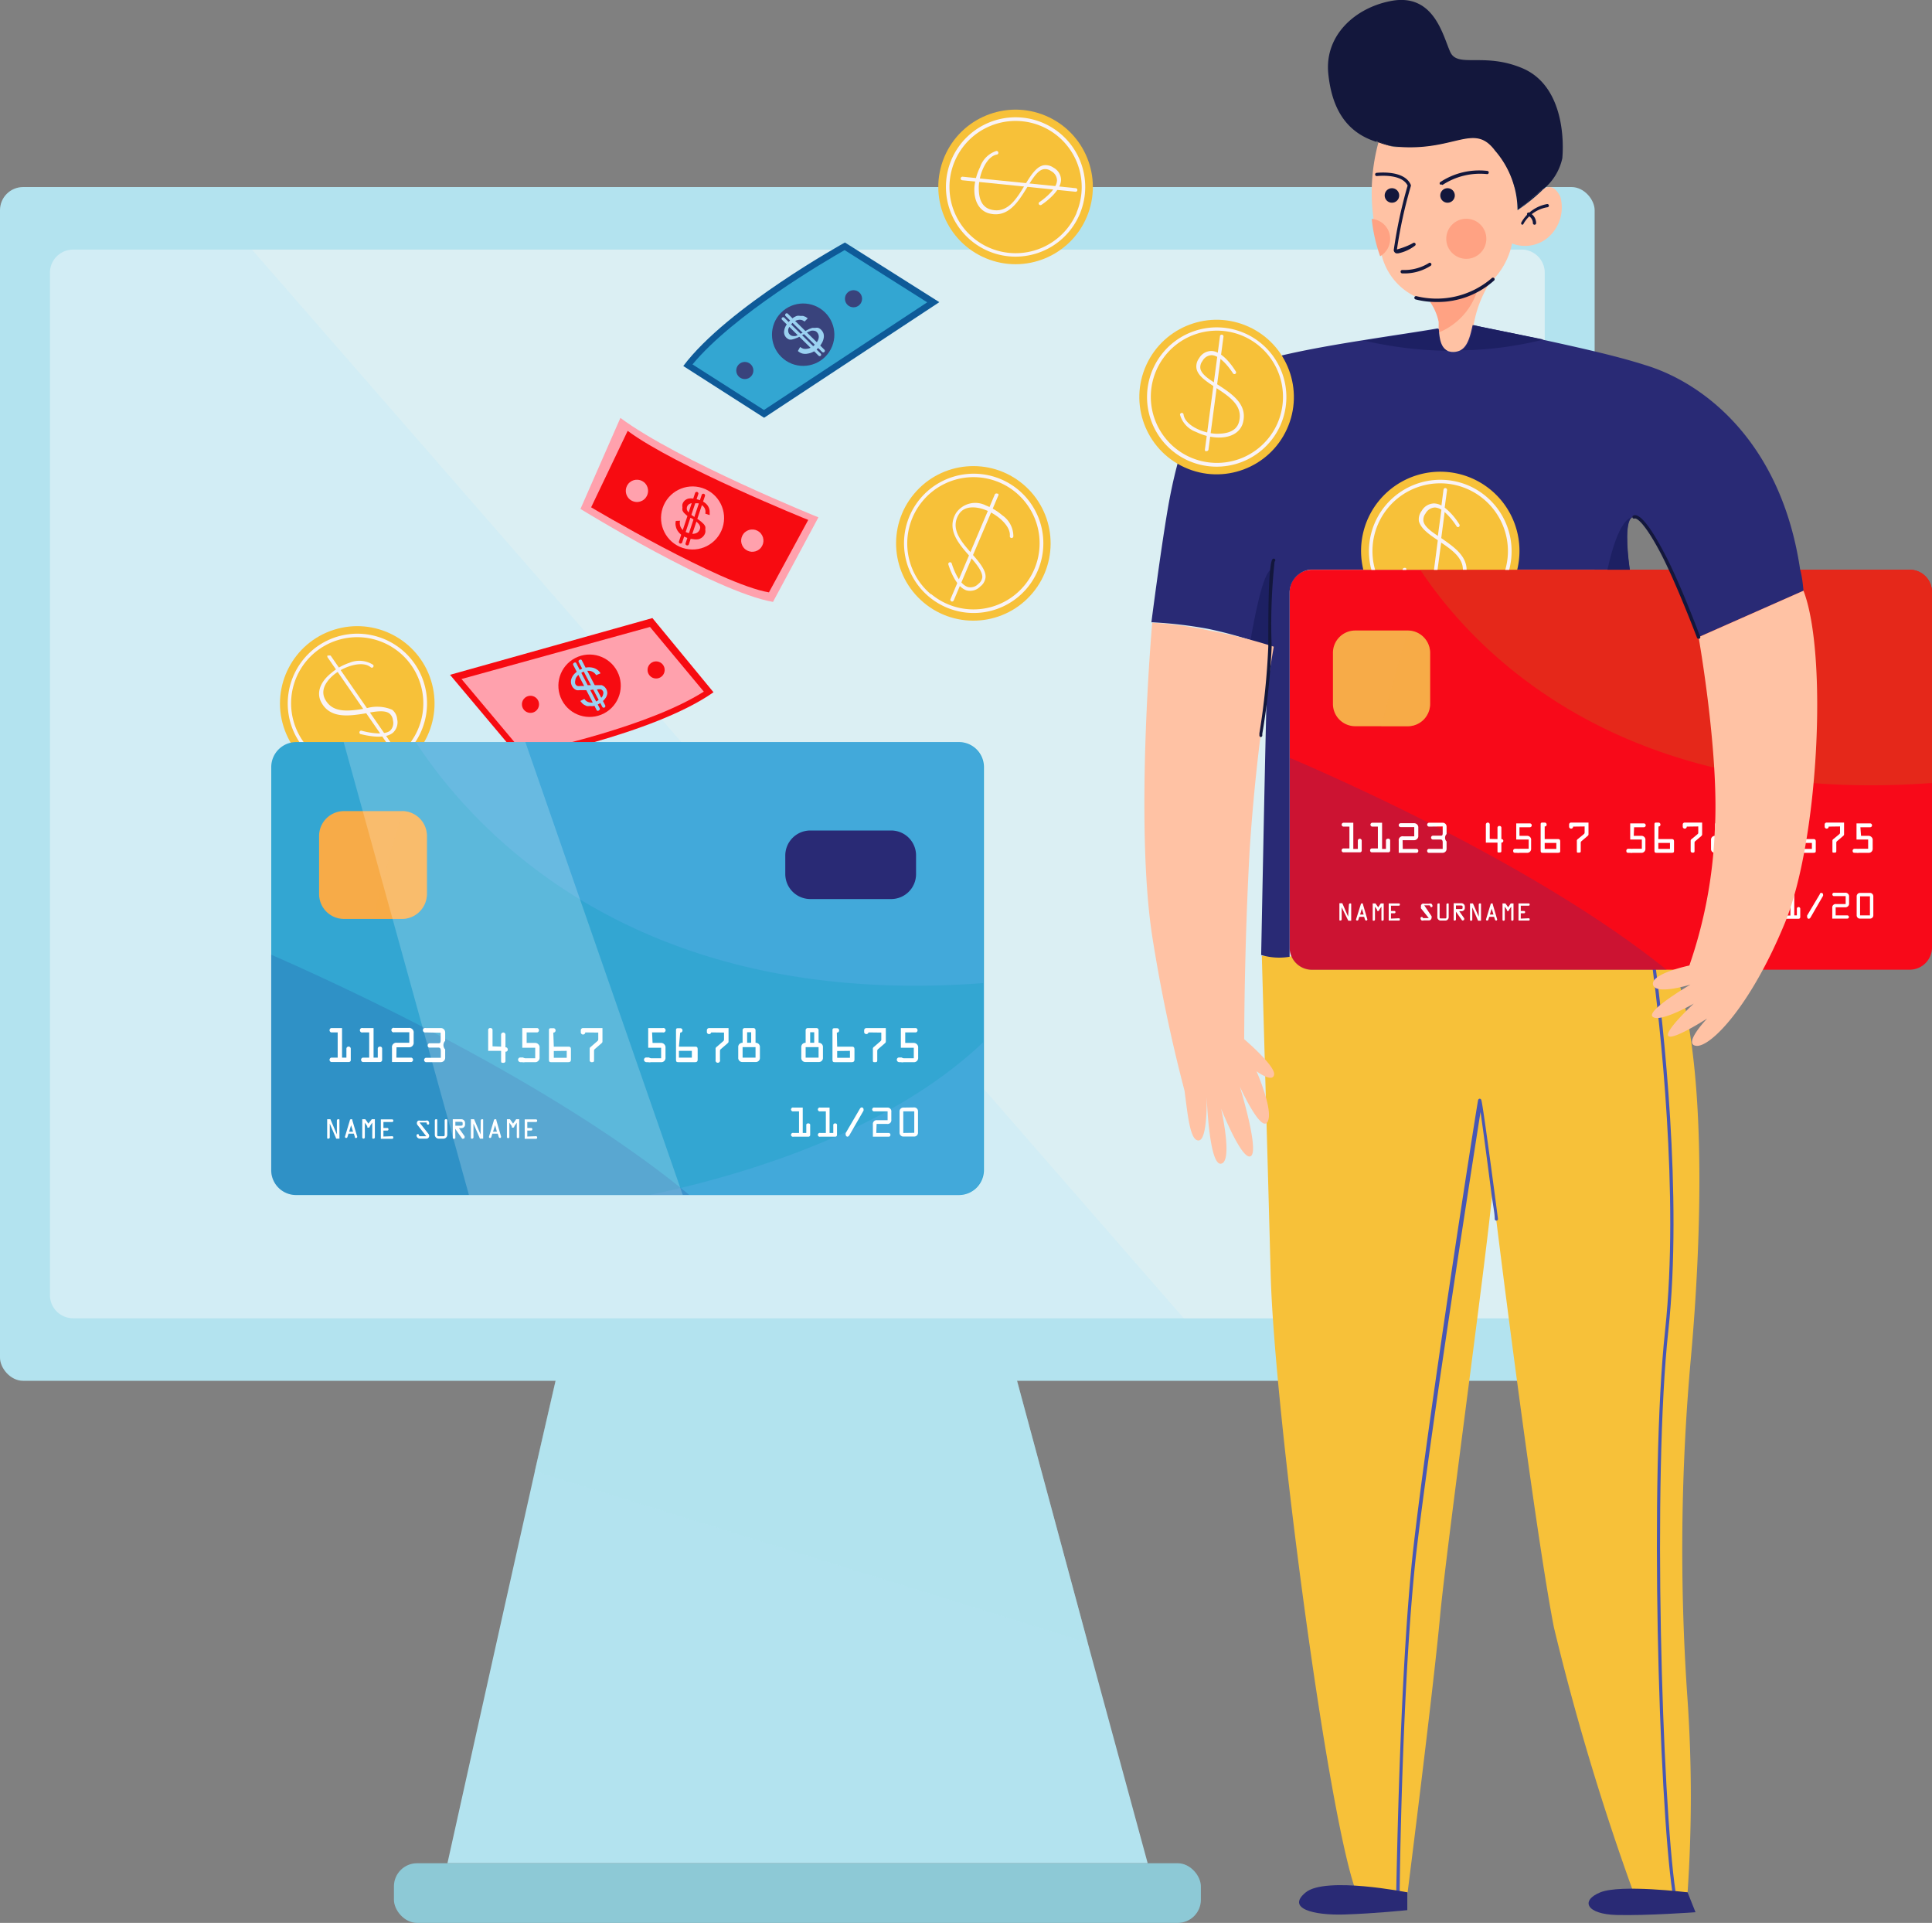 <svg xmlns="http://www.w3.org/2000/svg" viewBox="0 0 119.52 118.94">
  <rect x="0" y="0" width="119.52" height="118.94" fill="#808080" stroke="none"/>
  <defs>
    <style>
      .cls-1 {
        isolation: isolate;
      }

      .cls-2, .cls-4 {
        fill: #b3e3ef;
      }

      .cls-3 {
        fill: #8dc9d6;
      }

      .cls-15, .cls-4, .cls-6 {
        opacity: 0.4;
      }

      .cls-13, .cls-4 {
        mix-blend-mode: multiply;
      }

      .cls-5 {
        fill: #d2edf5;
      }

      .cls-6 {
        fill: #e9f4f0;
      }

      .cls-7 {
        fill: #f7c139;
      }

      .cls-8 {
        fill: #4757b5;
      }

      .cls-9 {
        fill: #ffc2a4;
      }

      .cls-10 {
        fill: #ffa283;
      }

      .cls-11 {
        fill: #f80919;
      }

      .cls-12 {
        fill: #e5281a;
      }

      .cls-13 {
        fill: #224099;
      }

      .cls-13, .cls-27, .cls-28 {
        opacity: 0.2;
      }

      .cls-14, .cls-15 {
        fill: #f7ab48;
      }

      .cls-15, .cls-28 {
        mix-blend-mode: screen;
      }

      .cls-16, .cls-28 {
        fill: #fff;
      }

      .cls-17 {
        fill: #292a75;
      }

      .cls-18 {
        fill: #1d2063;
      }

      .cls-19 {
        fill: #f9f3f6;
      }

      .cls-20 {
        fill: #13173c;
      }

      .cls-21 {
        fill: #f70b11;
      }

      .cls-22 {
        fill: #ffa1ad;
      }

      .cls-23 {
        fill: #9bd2f1;
      }

      .cls-24 {
        fill: #0e5a98;
      }

      .cls-25 {
        fill: #33a6d2;
      }

      .cls-26 {
        fill: #39437c;
      }

      .cls-27 {
        fill: #80b8fa;
      }
    </style>
  </defs>
  <title>recipient-stat_2</title>
  <g class="cls-1">
    <g id="Layer_2" data-name="Layer 2">
      <g id="_ëîé_2" data-name="‘ëîé_2">
        <g>
          <g>
            <g>
              <path class="cls-2" d="M71,115.25H27.68s2.86-12.91,5.4-24.21c2-8.66,3.72-16.38,3.87-16.62h23l7.34,27.19Z"/>
              <rect class="cls-3" x="24.37" y="115.25" width="49.92" height="3.69" rx="1.43" ry="1.43"/>
              <path class="cls-4" d="M67.29,101.61,33.08,91c2-8.66,3.72-16.38,3.87-16.62h23Z"/>
            </g>
            <rect class="cls-2" y="11.57" width="98.65" height="73.84" rx="1.43" ry="1.43"/>
            <path class="cls-5" d="M95.56,16.87V80.11a1.43,1.43,0,0,1-1.42,1.43H4.52a1.43,1.43,0,0,1-1.43-1.43V16.87a1.43,1.43,0,0,1,1.43-1.43H94.14A1.43,1.43,0,0,1,95.56,16.87Z"/>
            <path class="cls-6" d="M95.56,16.87V80.11a1.43,1.43,0,0,1-1.42,1.43H73.23L15.59,15.44H94.14A1.43,1.43,0,0,1,95.56,16.87Z"/>
          </g>
          <g>
            <g>
              <path class="cls-7" d="M104.61,83.93a132.14,132.14,0,0,0-.21,21.24,88.06,88.06,0,0,1,0,11.88h-3.35a154.16,154.16,0,0,1-4.92-16.39c-1-5.1-2.88-19.64-3.56-25.15l-.26-2.16c0,.15,0,.33,0,.54-.44,4.55-2.84,21.92-3.23,26.16-.41,4.44-2,17-2,17H83.91c-1.78-4.71-5.08-29.89-5.3-38.17s-.55-19.76-.55-19.76l24.14.58h.2l1.11,0C105.63,65.31,105.29,76.35,104.61,83.93Z"/>
              <path class="cls-8" d="M92.67,75.4a.1.1,0,1,1-.2,0c0-.33-.11-.88-.2-1.53-.21-1.65-.52-4-.68-5.09-.57,3.6-3.17,20.27-4,27.5-.73,6.71-.95,16.73-1,20.5,0,.08,0,.17,0,.25h-.21c0-.08,0-.16,0-.25.08-3.77.3-13.8,1-20.52.88-8.1,4-28,4.06-28.21a.11.11,0,0,1,.1-.09.11.11,0,0,1,.1.09C91.71,68.13,92.48,73.92,92.67,75.4Z"/>
              <path class="cls-8" d="M103.66,117.05h-.2c-.84-5.78-1.43-25.72-.45-34.77.9-8.33-.35-19.16-.8-22.58h.2c.46,3.47,1.7,14.28.8,22.6C102.22,91.38,102.82,111.4,103.66,117.05Z"/>
            </g>
            <path class="cls-9" d="M95.73,14.72a2.21,2.21,0,0,1-2.19.34,4.52,4.52,0,0,1-1.4,2.46,7.32,7.32,0,0,0-.89,2.15l-.1.46c-.19.87-.39,1.68-1.23,1.65s-.84-.64-.89-1.22c0-.08,0-.16,0-.24s0-.3,0-.42a3.39,3.39,0,0,0-.54-1.25h0a3.86,3.86,0,0,1-3-2.81,9.91,9.91,0,0,1-.52-2.31,11.81,11.81,0,0,1,.31-4.74A5.64,5.64,0,0,0,85.9,9l.2.07a1.94,1.94,0,0,0,.65,0c3.33.18,4.47-1.49,5.74.22A5.69,5.69,0,0,1,93.88,13a11.43,11.43,0,0,0,1.64-1.34c.45-.23.74,0,1,.49A2.45,2.45,0,0,1,95.73,14.72Z"/>
            <path class="cls-10" d="M86,14.77a1.24,1.24,0,0,1-.62,1.08,9.91,9.91,0,0,1-.52-2.31A1.24,1.24,0,0,1,86,14.77Z"/>
            <g>
              <path class="cls-11" d="M119.52,36.61v22a1.38,1.38,0,0,1-1.4,1.37H81.18a1.38,1.38,0,0,1-1.4-1.37v-22a1.38,1.38,0,0,1,1.4-1.37h36.95A1.38,1.38,0,0,1,119.52,36.61Z"/>
              <g>
                <path class="cls-12" d="M119.52,36.61V48.43C100,49.88,91,40,87.86,35.24h30.27A1.38,1.38,0,0,1,119.52,36.61Z"/>
                <path class="cls-13" d="M103.12,60H81.18a1.38,1.38,0,0,1-1.4-1.37V46.87C84.19,48.76,95.68,54,103.12,60Z"/>
                <g>
                  <path class="cls-14" d="M88.47,40.38v3.17a1.38,1.38,0,0,1-1.39,1.37H83.85a1.38,1.38,0,0,1-1.39-1.37V40.38A1.38,1.38,0,0,1,83.85,39H87.1A1.38,1.38,0,0,1,88.47,40.38Z"/>
                  <path class="cls-15" d="M88.47,40.38v3.17a1.38,1.38,0,0,1-1.39,1.37H85.45c.51-2,1.25-4.53,1.65-5.9A1.38,1.38,0,0,1,88.47,40.38Z"/>
                </g>
                <g>
                  <path class="cls-16" d="M84,52.51V52a.12.12,0,0,1,.24,0v.6a.11.11,0,0,1-.12.12h-1a.11.11,0,0,1-.12-.12.11.11,0,0,1,.12-.12h.36V51.13h-.36a.12.12,0,1,1,0-.24h.6v1.62Z"/>
                  <path class="cls-16" d="M85.74,52.51V52a.11.11,0,0,1,.12-.12A.11.11,0,0,1,86,52v.6a.11.11,0,0,1-.12.12h-1a.11.11,0,0,1-.12-.12.11.11,0,0,1,.12-.12h.36V51.13H84.9a.12.12,0,1,1,0-.24h.6v1.62Z"/>
                  <path class="cls-16" d="M86.78,52.51h.84a.11.11,0,0,1,.12.12.11.11,0,0,1-.12.12H86.53V52a.24.24,0,0,1,.28-.27h.68v-.57h-.84a.12.12,0,1,1,0-.24h.81a.26.26,0,0,1,.2.07.25.25,0,0,1,.08.21v.49a.25.25,0,0,1-.08.21.26.26,0,0,1-.2.07h-.69Z"/>
                  <path class="cls-16" d="M88.41,51.13a.12.12,0,1,1,0-.24h.84a.24.24,0,0,1,.24.24v.46a.33.33,0,0,0,0,.46v.46a.24.24,0,0,1-.24.24h-.84a.11.11,0,0,1-.12-.12.11.11,0,0,1,.12-.12h.84v-.4c0-.13-.05-.18-.12-.18h-.48a.12.12,0,1,1,0-.24h.48c.07,0,.12,0,.12-.17v-.4Z"/>
                  <path class="cls-16" d="M92.64,51.9v-.69a.11.11,0,0,1,.12-.12.11.11,0,0,1,.12.12v.69A.11.11,0,0,1,93,52a.11.11,0,0,1-.12.12v.49c0,.08,0,.12-.12.12s-.12,0-.12-.12v-.49h-.72V51a.12.12,0,0,1,.24,0v.89Z"/>
                  <path class="cls-16" d="M94,51.7h.45a.25.25,0,0,1,.2.07.23.23,0,0,1,.07.2v.51a.25.25,0,0,1-.06.19.24.24,0,0,1-.21.08H94a.38.38,0,0,1-.16,0l-.09,0c-.07,0-.14,0-.14-.13a.12.12,0,0,1,.12-.12l.08,0,.07,0a.48.48,0,0,0,.13,0h.56v-.57H93.8v-1h.84a.12.12,0,1,1,0,.24H94Z"/>
                  <path class="cls-16" d="M95.56,51.9h.81c.12,0,.15.05.15.16v.54c0,.11,0,.15-.16.15h-.89c-.11,0-.16,0-.16-.15V51c0-.06,0-.12.11-.12h.15a.12.12,0,0,1,.11.12.11.11,0,0,1-.12.12Zm0,.24v.37h.72v-.37Z"/>
                  <path class="cls-16" d="M97.32,51.13a.12.12,0,0,1-.25,0V51a.12.12,0,0,1,.12-.12h1.08v.69c0,.08,0,.09-.07.15l-.34.29c-.06.05-.07.06-.07.14v.47c0,.08,0,.12-.12.12s-.12,0-.12-.12v-.58a.13.13,0,0,1,.06-.14l.34-.28c.08-.07.08-.07.08-.17v-.33Z"/>
                  <path class="cls-16" d="M101.07,51.7h.45a.25.25,0,0,1,.2.07.23.23,0,0,1,.07.2v.51a.25.25,0,0,1-.06.19.24.24,0,0,1-.21.08H101a.37.37,0,0,1-.16,0l-.09,0c-.07,0-.14,0-.14-.13a.12.12,0,0,1,.12-.12l.08,0,.07,0a.48.48,0,0,0,.13,0h.56v-.57h-.72v-1h.84a.12.12,0,1,1,0,.24h-.6Z"/>
                  <path class="cls-16" d="M102.59,51.9h.82c.12,0,.15.05.15.16v.54c0,.11,0,.15-.16.15h-.89c-.11,0-.16,0-.16-.15V51c0-.06,0-.12.1-.12h.15a.12.12,0,0,1,.12.12.11.11,0,0,1-.12.12Zm0,.24v.37h.72v-.37Z"/>
                  <path class="cls-16" d="M104.35,51.13a.12.12,0,0,1-.25,0V51a.12.12,0,0,1,.12-.12h1.08v.69c0,.08,0,.09-.06.15l-.34.29c-.06.05-.07.06-.07.14v.47c0,.08,0,.12-.12.12a.11.11,0,0,1-.12-.12v-.58c0-.08,0-.09.06-.14l.34-.28c.08-.07.07-.07.07-.17v-.33Z"/>
                  <path class="cls-16" d="M106.7,50.89a.11.11,0,0,1,.12.12v.69a.25.25,0,0,1,.18.07.23.23,0,0,1,.07.17v.57a.23.23,0,0,1-.25.24h-.72a.23.23,0,0,1-.25-.24v-.57a.22.22,0,0,1,.07-.17.24.24,0,0,1,.18-.07V51a.11.11,0,0,1,.12-.12Zm.12,1.62v-.57h-.72v.57Zm-.24-.81v-.57h-.23v.57Z"/>
                  <path class="cls-16" d="M110.21,50.89a.11.11,0,0,1,.12.12v.69a.25.25,0,0,1,.18.07.23.23,0,0,1,.06.17v.57a.22.22,0,0,1-.24.24h-.72a.22.22,0,0,1-.24-.24v-.57a.23.23,0,0,1,.06-.17.25.25,0,0,1,.18-.07V51a.11.11,0,0,1,.12-.12Zm.12,1.62v-.57h-.72v.57Zm-.25-.81v-.57h-.23v.57Z"/>
                  <path class="cls-16" d="M111.37,51.9h.81c.12,0,.15.05.15.16v.54c0,.11,0,.15-.16.15h-.89c-.11,0-.16,0-.16-.15V51c0-.06,0-.12.1-.12h.15a.12.12,0,0,1,.11.12.11.11,0,0,1-.12.12Zm0,.24v.37h.72v-.37Z"/>
                  <path class="cls-16" d="M113.13,51.13a.12.12,0,0,1-.25,0V51a.12.12,0,0,1,.12-.12h1.08v.69c0,.08,0,.09-.07.15l-.34.29c-.06.05-.07.06-.07.14v.47c0,.08,0,.12-.12.12s-.12,0-.12-.12v-.58c0-.08,0-.09.06-.14l.34-.28c.08-.07.07-.07.07-.17v-.33Z"/>
                  <path class="cls-16" d="M115.13,51.7h.45a.25.25,0,0,1,.19.07.23.23,0,0,1,.08.2v.51a.26.26,0,0,1-.06.19.24.24,0,0,1-.21.08H115a.37.37,0,0,1-.16,0l-.09,0c-.06,0-.14,0-.14-.13a.12.12,0,0,1,.12-.12l.08,0,.07,0a.46.46,0,0,0,.13,0h.56v-.57h-.72v-1h.84a.12.12,0,1,1,0,.24h-.6Z"/>
                </g>
                <g>
                  <path class="cls-16" d="M109.65,56.62v-.41a.09.09,0,0,1,.1-.1.09.09,0,0,1,.11.1v.52a.1.1,0,0,1-.11.1h-.82a.1.1,0,1,1,0-.2h.31V55.44h-.31a.1.1,0,1,1,0-.21h.52v1.39Z"/>
                  <path class="cls-16" d="M111.16,56.62v-.41a.1.1,0,0,1,.21,0v.52a.1.1,0,0,1-.1.1h-.82a.1.1,0,1,1,0-.2h.31V55.44h-.31a.1.1,0,1,1,0-.21H111v1.39Z"/>
                  <path class="cls-16" d="M112,56.76s-.05.07-.1.07a.1.1,0,0,1-.1-.1.21.21,0,0,1,0-.11l.78-1.31s0-.08.1-.08a.1.1,0,0,1,.1.1.16.16,0,0,1,0,.08Z"/>
                  <path class="cls-16" d="M113.56,56.62h.72a.1.1,0,1,1,0,.2h-.93v-.67a.21.21,0,0,1,.24-.23h.59v-.49h-.72a.1.1,0,1,1,0-.21h.69a.22.22,0,0,1,.17.06.21.21,0,0,1,.07.18v.42a.21.21,0,0,1-.07.18.22.22,0,0,1-.17.06h-.59Z"/>
                  <path class="cls-16" d="M115.68,55.23a.21.21,0,0,1,.21.21v1.18a.2.2,0,0,1-.21.2h-.61a.2.2,0,0,1-.21-.2V55.44a.21.21,0,0,1,.21-.21Zm0,1.39V55.44h-.61v1.18Z"/>
                </g>
                <g>
                  <path class="cls-16" d="M83.45,55.95s0-.07.07-.07.07,0,.07.07v1h-.18L83,56.12h0v.75s0,.07-.07.07-.07,0-.07-.07v-1h.18l.36.83h0Z"/>
                  <path class="cls-16" d="M84.18,55.95s0-.07.07-.07.06,0,.07.07l.27.92s0,.07-.07.07a.08.08,0,0,1-.08-.07l-.05-.16h-.3l-.05.16a.08.08,0,0,1-.08.07s-.08,0-.07-.07Zm.07.25h0l-.11.37h.22Z"/>
                  <path class="cls-16" d="M85.42,55.88h.18v1s0,.07-.07.07-.07,0-.07-.07v-.8h0l-.13.19v0s0,.08-.07.08-.07,0-.07-.08v0l-.13-.19h0v.8s0,.07-.07.07-.07,0-.07-.07v-1h.17l.17.24Z"/>
                  <path class="cls-16" d="M86.53,56.8a.06.06,0,0,1,.07.07.06.06,0,0,1-.07.07h-.62V55.88h.62a.06.06,0,0,1,.07.07.06.06,0,0,1-.07.07h-.48v.33h.21a.07.07,0,1,1,0,.14h-.21v.33Z"/>
                  <path class="cls-16" d="M88.56,56.67a.17.17,0,0,1,0,.11.16.16,0,0,1-.17.15h-.31a.2.2,0,0,1-.14,0,.17.17,0,0,1-.06-.13.07.07,0,0,1,.08-.08.07.07,0,0,1,.07.07s0,0,.06,0h.3s0,0,0,0,0,0,0,0l-.48-.6a.16.16,0,0,1,0-.11A.15.15,0,0,1,88,55.9a.18.18,0,0,1,.11,0h.3a.2.2,0,0,1,.14,0,.19.19,0,0,1,.07.13.07.07,0,0,1-.07.08.06.06,0,0,1-.07-.06s0-.05-.07-.05h-.3s0,0,0,0a.06.06,0,0,0,0,0Z"/>
                  <path class="cls-16" d="M89.15,56.94a.21.21,0,0,1-.23-.23v-.76s0-.07.07-.07.07,0,.07.07v.76c0,.08,0,.1.09.1h.24c.06,0,.09,0,.09-.1v-.76s0-.07.07-.07.07,0,.07.07v.76a.21.21,0,0,1-.23.23Z"/>
                  <path class="cls-16" d="M90.07,56.87s0,.07-.07.07-.07,0-.07-.07v-1h.47a.21.21,0,0,1,.22.2v.1a.2.2,0,0,1-.22.19h-.13l.31.44a.13.13,0,0,1,0,.07.07.07,0,0,1-.07.06.08.08,0,0,1-.06,0l-.38-.54h0Zm0-.64h.31s.1,0,.1-.06v-.1c0-.05-.06-.06-.1-.06h-.31Z"/>
                  <path class="cls-16" d="M91.48,55.95s0-.07.07-.07.07,0,.07.07v1h-.18l-.36-.82h0v.75a.06.06,0,0,1-.07.07c-.05,0-.07,0-.07-.07v-1h.18l.36.83h0Z"/>
                  <path class="cls-16" d="M92.21,55.95s0-.07.07-.07.06,0,.07.07l.27.92s0,.07-.06.07a.08.08,0,0,1-.08-.07l-.05-.16h-.3l-.05.16a.08.08,0,0,1-.08.07s-.08,0-.07-.07Zm.07.25h0l-.11.37h.22Z"/>
                  <path class="cls-16" d="M93.46,55.88h.17v1s0,.07-.07.07a.06.06,0,0,1-.07-.07v-.8h0l-.13.19v0s0,.08-.07.08-.07,0-.07-.08v0l-.13-.19h0v.8s0,.07-.07.07a.06.06,0,0,1-.07-.07v-1h.18l.17.24Z"/>
                  <path class="cls-16" d="M94.56,56.8a.06.06,0,0,1,.07.07.06.06,0,0,1-.07.07h-.62V55.88h.62a.06.06,0,0,1,.07.07.06.06,0,0,1-.07.07h-.48v.33h.2a.07.07,0,1,1,0,.14h-.2v.33Z"/>
                </g>
              </g>
            </g>
            <path class="cls-10" d="M91.43,17.84A4.15,4.15,0,0,1,89,20.57c0-.08,0-.16,0-.24s0-.3,0-.42a3.39,3.39,0,0,0-.54-1.25A8,8,0,0,0,90,18.58,3.47,3.47,0,0,0,91.43,17.84Z"/>
            <path class="cls-17" d="M111.57,36.54l-6.49,2.87a43.72,43.72,0,0,0-1.64-4.17,7,7,0,0,0-.39-.71,15.89,15.89,0,0,0-1.63-2.38c-.22-.2-.41-.25-.55-.08-.41.49-.12,2.74-.05,3.16H81.09a1.44,1.44,0,0,0-1.31,1.37l0,22.58a.28.28,0,0,0,0,0,3.88,3.88,0,0,1-1.76-.11s.23-11.93.32-15.3.18-3.82.18-3.82l-.07,0-1.13-.37h0a25.42,25.42,0,0,0-2.57-.68,26,26,0,0,0-3.52-.41s.54-4.22,1-6.94c.64-3.78,1.83-7.21,3.55-8.33,1.45-.95,5.22-1.65,8.57-2.18,1.79-.29,3.47-.53,4.61-.73,0,.52.09,1.14.54,1.37h0a.85.85,0,0,0,.37.09,1,1,0,0,0,.45-.09c.47-.23.63-.88.78-1.57,0,0,1.94.38,4.33.9,2.11.46,4.57,1,6.34,1.57,3.59,1.08,8.41,4.71,9.59,12.63C111.48,35.66,111.53,36.1,111.57,36.54Z"/>
            <path class="cls-18" d="M89.55,21.7a24.36,24.36,0,0,1-5.15-.63c1.79-.29,3.47-.53,4.61-.73C89.05,20.86,89.1,21.47,89.55,21.7Z"/>
            <path class="cls-18" d="M95.49,21a22.2,22.2,0,0,1-5.11.67c.47-.23.63-.88.78-1.57C91.15,20.14,93.1,20.51,95.49,21Z"/>
            <path class="cls-18" d="M78.67,35.24s-.13,3.13-.18,4.73l-1.13-.37C77.57,38.4,78.14,35.26,78.67,35.24Z"/>
            <path class="cls-18" d="M101.43,32.16c-.22-.2-.41-.25-.55-.08-.41.49-.12,2.74-.05,3.16H99.44c.34-1.53,1-3.8,2-3.16Z"/>
            <g>
              <path class="cls-7" d="M93.86,35.24H84.34a4.9,4.9,0,1,1,9.52,0Z"/>
              <g>
                <path class="cls-19" d="M87,35.17a.4.4,0,0,0,0,.08h-.23v0a.11.11,0,0,1,.1-.12A.11.11,0,0,1,87,35.17Z"/>
                <path class="cls-19" d="M90.73,35.24H90.5c0-.75-.7-1.25-1.41-1.72L89,33.45l-.09-.06c-.54-.36-1-.7-1.13-1.14a.85.85,0,0,1,.17-.65.9.9,0,0,1,.77-.46,1,1,0,0,1,.47.14l.21.14a4,4,0,0,1,.87,1,.11.11,0,0,1,0,.15.1.1,0,0,1-.15,0,4.24,4.24,0,0,0-.71-.86l-.2-.16a.89.89,0,0,0-.44-.16.69.69,0,0,0-.58.37.63.63,0,0,0-.13.48c.06.33.47.63.94.94l.17.11,0,0C89.88,33.79,90.72,34.34,90.73,35.24Z"/>
              </g>
              <path class="cls-19" d="M89.52,30.31l-.15,1.11,0,.26-.21,1.61,0,.24-.23,1.72h-.22l.24-1.85,0-.24.22-1.63,0-.24.13-1a.11.11,0,0,1,.12-.1A.11.11,0,0,1,89.52,30.31Z"/>
              <path class="cls-19" d="M90.93,30.07a4.42,4.42,0,0,0-6.09,5.18h.23a4.19,4.19,0,1,1,8.05,0h.24A4.43,4.43,0,0,0,90.93,30.07Z"/>
            </g>
            <path class="cls-17" d="M87.06,117.05s-5.05-1-6.28,0,.48,1.43,2.39,1.37,3.89-.27,3.89-.27Z"/>
            <path class="cls-17" d="M104.4,117.05s-4.15-.51-5.4,0-.86,1.35,1,1.4,4.89-.17,4.89-.17Z"/>
            <path class="cls-9" d="M71.28,38.52s-1.09,12.29,0,19.39a97,97,0,0,0,2,9.56c.2,1.5.34,3.14.89,3.07s.48-2.73.48-2.73.14,4.3.89,4.17,0-3.41,0-3.41,1.3,3.28,1.84,2.94-.68-4.3-.68-4.3,1.3,2.87,1.71,2.19-.68-3.14-.68-3.14,1,.75,1.09.21-1.85-2.19-1.85-2.19,0-5.67.34-11.74A120.83,120.83,0,0,1,78.8,40a31.09,31.09,0,0,0-4-1A21.61,21.61,0,0,0,71.28,38.52Z"/>
            <path class="cls-20" d="M85.21,8.71l0,.07A5.78,5.78,0,0,0,85.9,9Z"/>
            <path class="cls-20" d="M94.18,4.22c-2.37-1-4,0-4.46-1S88.72-.48,86,.07c-2.21.44-4.05,2.14-3.83,4.46.19,1.91.92,3.61,3,4.25l0-.07L85.9,9a7.15,7.15,0,0,0,.85.1c3.33.17,4.47-1.49,5.74.22A5.67,5.67,0,0,1,93.88,13s.65-.51,1.3-1.09a1.65,1.65,0,0,1,.35-.25,3.42,3.42,0,0,0,1.12-1.87C96.78,8.27,96.55,5.22,94.18,4.22Z"/>
            <path class="cls-20" d="M93.88,13a11.49,11.49,0,0,0,1.64-1.34,1.65,1.65,0,0,0-.35.25C94.53,12.47,93.88,13,93.88,13Z"/>
            <path class="cls-9" d="M111.57,36.54l-6.49,2.87s1.3,7.31,1,12a28.94,28.94,0,0,1-1.57,8.31s-2.39.5-2.25,1.18,2.32,0,2.32,0-2.81,1.64-2.33,2,2.53-.82,2.53-.82-1.84,1.71-1.57,2S105.61,63,105.61,63s-1.55,1.62-.66,1.69,3.35-2.46,5.46-7.58S113.07,40.43,111.57,36.54Z"/>
            <path class="cls-20" d="M86.5,15.67l-.13,0a.24.24,0,0,1-.15-.19,28.89,28.89,0,0,1,.86-4c-.37-.77-1.88-.59-1.9-.59a.1.1,0,0,1-.11-.09.1.1,0,0,1,.09-.11c.07,0,1.72-.2,2.12.75a.12.12,0,0,1,0,.07,28.32,28.32,0,0,0-.86,3.92s0,0,0,0,.6-.16,1-.4a.1.1,0,0,1,.11.17A2.55,2.55,0,0,1,86.5,15.67Z"/>
            <path class="cls-20" d="M89.17,11.41a.1.1,0,0,1-.08,0,.1.1,0,0,1,0-.14,4.37,4.37,0,0,1,2.91-.7.1.1,0,0,1,0,.2,4.22,4.22,0,0,0-2.76.67Z"/>
            <path class="cls-20" d="M94.16,13.9h0a.1.1,0,0,1-.05-.13,2.29,2.29,0,0,1,1.61-1.15.1.1,0,0,1,0,.2,2.11,2.11,0,0,0-1.46,1A.1.1,0,0,1,94.16,13.9Z"/>
            <path class="cls-20" d="M94.93,13.9a.1.1,0,0,1-.1-.1.52.52,0,0,0-.3-.46.1.1,0,0,1-.06-.13.1.1,0,0,1,.13-.06.72.72,0,0,1,.43.64.1.1,0,0,1-.1.11Z"/>
            <path class="cls-20" d="M86.75,16.91a.1.1,0,1,1,0-.21,2.91,2.91,0,0,0,1.63-.42.1.1,0,1,1,.14.15A3,3,0,0,1,86.75,16.91Z"/>
            <path class="cls-20" d="M88.89,18.68a5.18,5.18,0,0,1-1.32-.16.1.1,0,0,1,.06-.2,5.22,5.22,0,0,0,4.66-1.12.1.1,0,1,1,.14.15A5.22,5.22,0,0,1,88.89,18.68Z"/>
            <path class="cls-20" d="M105.08,39.51a.1.1,0,0,1-.1-.07s-1.29-3.4-2.25-5.23c-1.21-2.29-1.6-2.14-1.6-2.14a.1.1,0,1,1-.09-.18c.36-.17,1,.58,1.87,2.23,1,1.84,2.25,5.22,2.27,5.26a.1.1,0,0,1-.06.13Z"/>
            <path class="cls-20" d="M78,45.59h0a.1.1,0,0,1-.09-.11l0-.12A44.84,44.84,0,0,0,78.46,40c0-2,0-5.25.28-5.43a.1.1,0,1,1,.11.17A36.53,36.53,0,0,0,78.67,40a44.84,44.84,0,0,1-.58,5.39l0,.11A.1.1,0,0,1,78,45.59Z"/>
            <circle class="cls-20" cx="86.11" cy="12.09" r="0.45"/>
            <circle class="cls-20" cx="89.55" cy="12.09" r="0.45"/>
            <circle class="cls-10" cx="90.71" cy="14.77" r="1.24"/>
            <g>
              <path class="cls-21" d="M27.84,41.74,32.26,47s8.15-1.56,11.88-4.18l-3.78-4.59Z"/>
              <path class="cls-22" d="M28.55,42l11.66-3.22,3.33,4c-3.39,2.15-9.83,3.55-11.13,3.82Z"/>
              <g>
                <circle class="cls-21" cx="36.47" cy="42.42" r="1.93" transform="translate(-15.46 21.62) rotate(-27.49)"/>
                <g>
                  <path class="cls-23" d="M36.88,41.76a.56.56,0,0,0-.16-.17.61.61,0,0,0-.21-.09.69.69,0,0,0-.24,0,.77.77,0,0,0-.26.09l-.21.14a.68.68,0,0,0-.15.17.41.41,0,0,0-.06.19.4.4,0,0,0,0,.21.26.26,0,0,0,.13.13.48.48,0,0,0,.2,0l.23,0,.25-.05.21,0,.22,0h.2l.19,0a.54.54,0,0,1,.16.09.59.59,0,0,1,.13.16.54.54,0,0,1,.06.25.57.57,0,0,1-.08.25,1,1,0,0,1-.19.23,1.55,1.55,0,0,1-.29.2,1.36,1.36,0,0,1-.28.11,1,1,0,0,1-.24,0,.68.68,0,0,1-.2,0l-.16-.08a.57.57,0,0,1-.13-.11l-.1-.12.25-.13a.52.52,0,0,0,.15.15.49.49,0,0,0,.19.07.62.62,0,0,0,.21,0,.92.92,0,0,0,.22-.08l.18-.12a.7.7,0,0,0,.14-.14.36.36,0,0,0,.07-.16.26.26,0,0,0,0-.18.27.27,0,0,0-.13-.13.54.54,0,0,0-.19,0l-.24,0-.26.05-.22,0-.21,0h-.2a.61.61,0,0,1-.18,0,.46.46,0,0,1-.16-.09.52.52,0,0,1-.13-.16.6.6,0,0,1-.07-.29.62.62,0,0,1,.08-.28.85.85,0,0,1,.2-.25,1.51,1.51,0,0,1,.31-.21,1.29,1.29,0,0,1,.35-.12,1.05,1.05,0,0,1,.35,0,.75.75,0,0,1,.31.12.64.64,0,0,1,.23.24Z"/>
                  <g>
                    <path class="cls-23" d="M35.85,40.82a.1.1,0,0,1,.13,0l1.46,2.81a.1.1,0,0,1-.18.09L35.8,40.95A.09.09,0,0,1,35.85,40.82Z"/>
                    <path class="cls-23" d="M35.51,41a.1.1,0,0,1,.13,0l1.46,2.81a.1.1,0,0,1-.05.13.09.09,0,0,1-.13,0l-1.46-2.81A.1.1,0,0,1,35.51,41Z"/>
                  </g>
                </g>
              </g>
              <circle class="cls-21" cx="32.83" cy="43.57" r="0.53" transform="translate(-13.23 72.82) rotate(-85.43)"/>
              <circle class="cls-21" cx="40.58" cy="41.44" r="0.53" transform="translate(-3.9 78.65) rotate(-85.51)"/>
            </g>
            <g>
              <path class="cls-24" d="M58.11,18.69,52.27,15s-7.27,4-10,7.64l5,3.2Z"/>
              <path class="cls-25" d="M57.36,18.7l-10.1,6.66-4.42-2.82c2.56-3.09,8.25-6.41,9.41-7.07Z"/>
              <g>
                <circle class="cls-26" cx="49.69" cy="20.7" r="1.93" transform="translate(0.08 41.6) rotate(-45.46)"/>
                <g>
                  <path class="cls-23" d="M49.5,21.46a.59.59,0,0,0,.21.11.62.62,0,0,0,.23,0,.76.76,0,0,0,.23-.07.84.84,0,0,0,.22-.16,1.29,1.29,0,0,0,.16-.2.64.64,0,0,0,.09-.21.4.4,0,0,0,0-.2.41.41,0,0,0-.11-.19.27.27,0,0,0-.16-.08.48.48,0,0,0-.2,0l-.22.09-.23.13-.19.11-.2.1-.19.07L49,21a.56.56,0,0,1-.18,0,.58.58,0,0,1-.17-.11.51.51,0,0,1-.13-.22.55.55,0,0,1,0-.26.9.9,0,0,1,.11-.28,1.47,1.47,0,0,1,.22-.28,1.31,1.31,0,0,1,.23-.2,1,1,0,0,1,.22-.11.59.59,0,0,1,.2,0l.18,0,.16.06.13.09-.2.2a.5.5,0,0,0-.19-.1.48.48,0,0,0-.2,0,.63.63,0,0,0-.2.07A.9.9,0,0,0,49,20l-.14.17a.77.77,0,0,0-.09.18.38.38,0,0,0,0,.18.27.27,0,0,0,.09.16.29.29,0,0,0,.17.09.56.56,0,0,0,.2,0l.22-.09.23-.13.19-.11.19-.1.19-.07.19,0a.48.48,0,0,1,.18,0,.52.52,0,0,1,.17.11.57.57,0,0,1,.16.26.63.63,0,0,1,0,.29.9.9,0,0,1-.12.3,1.55,1.55,0,0,1-.23.3,1.18,1.18,0,0,1-.29.22,1,1,0,0,1-.33.11.75.75,0,0,1-.33,0,.65.65,0,0,1-.29-.16Z"/>
                  <g>
                    <path class="cls-23" d="M50.78,22a.1.1,0,0,1-.14,0l-2.26-2.22a.09.09,0,0,1,0-.13.1.1,0,0,1,.14,0l2.25,2.22A.1.1,0,0,1,50.78,22Z"/>
                    <path class="cls-23" d="M51,21.77a.1.1,0,0,1-.14,0l-2.26-2.22a.1.1,0,0,1,0-.14.09.09,0,0,1,.14,0l2.26,2.22A.1.1,0,0,1,51,21.77Z"/>
                  </g>
                </g>
              </g>
              <circle class="cls-26" cx="52.8" cy="18.48" r="0.53" transform="translate(-2.84 12.7) rotate(-13.36)"/>
              <circle class="cls-26" cx="46.08" cy="22.91" r="0.53" transform="translate(-4.09 11.45) rotate(-13.56)"/>
            </g>
            <g>
              <path class="cls-22" d="M35.91,31.48s8.35,5.14,11.91,5.75L50.63,32s-8.68-3.5-12.25-6.15Z"/>
              <path class="cls-21" d="M36.57,31.38s8,4.76,11,5.26L50,32.16s-8.23-3.32-11.17-5.51Z"/>
              <g>
                <circle class="cls-22" cx="42.84" cy="32.04" r="1.95" transform="translate(-1 62.69) rotate(-71.75)"/>
                <g>
                  <path class="cls-21" d="M42.07,32.21a.6.6,0,0,0,.07.45.71.71,0,0,0,.17.18.82.82,0,0,0,.25.12l.25.06A.65.65,0,0,0,43,33a.4.4,0,0,0,.3-.28.25.25,0,0,0,0-.18.46.46,0,0,0-.11-.17,1.15,1.15,0,0,0-.18-.16l-.22-.15L42.64,32l-.17-.13-.15-.14a.62.62,0,0,1-.1-.16.52.52,0,0,1,0-.18.54.54,0,0,1,0-.21.52.52,0,0,1,.14-.22.57.57,0,0,1,.23-.12.9.9,0,0,1,.3,0,1.52,1.52,0,0,1,.35.08,1.35,1.35,0,0,1,.28.12,1,1,0,0,1,.19.15.68.68,0,0,1,.12.17.65.65,0,0,1,.07.34,1,1,0,0,1,0,.16l-.27-.09a.48.48,0,0,0-.08-.4.63.63,0,0,0-.15-.14.89.89,0,0,0-.21-.1l-.22,0a.61.61,0,0,0-.2,0,.36.36,0,0,0-.16.07.32.32,0,0,0-.11.34.54.54,0,0,0,.11.17,1.26,1.26,0,0,0,.19.16l.22.15.19.12.17.13.15.14a.63.63,0,0,1,.1.16.47.47,0,0,1,0,.18.52.52,0,0,1,0,.2.58.58,0,0,1-.16.26.62.62,0,0,1-.25.14.9.9,0,0,1-.33,0,1.49,1.49,0,0,1-.37-.08,1.18,1.18,0,0,1-.33-.16,1,1,0,0,1-.25-.25.76.76,0,0,1-.13-.3.66.66,0,0,1,0-.34Z"/>
                  <g>
                    <path class="cls-21" d="M42.12,33.62A.1.1,0,0,1,42,33.5l1-3a.1.1,0,0,1,.2.06l-1,3A.1.1,0,0,1,42.12,33.62Z"/>
                    <path class="cls-21" d="M42.48,33.73a.1.1,0,0,1-.07-.12l1-3a.1.1,0,0,1,.2.07l-1,3A.1.1,0,0,1,42.48,33.73Z"/>
                  </g>
                </g>
              </g>
              <circle class="cls-22" cx="39.4" cy="30.37" r="0.69" transform="translate(-10.31 32.18) rotate(-39.72)"/>
              <circle class="cls-22" cx="46.54" cy="33.44" r="0.69" transform="translate(-10.63 37.42) rotate(-39.68)"/>
            </g>
            <g>
              <circle class="cls-7" cx="60.21" cy="33.61" r="4.78" transform="translate(-4.2 58.22) rotate(-50.08)"/>
              <path class="cls-19" d="M62,31.87a1.58,1.58,0,0,1,.69,1.3.11.11,0,1,1-.22,0c.08-.63-.78-1.38-1.6-1.66-.34-.12-1.19-.32-1.57.33-.52.89.17,1.67.84,2.43.44.5.86,1,.83,1.44a.83.83,0,0,1-.33.57.87.87,0,0,1-.84.24c-.73-.23-1.11-1.55-1.13-1.6a.11.11,0,0,1,.08-.14.11.11,0,0,1,.13.08s.36,1.26,1,1.45a.67.67,0,0,0,.64-.19.61.61,0,0,0,.25-.42c0-.37-.36-.81-.77-1.28-.69-.78-1.46-1.66-.86-2.68A1.44,1.44,0,0,1,61,31.27,3.41,3.41,0,0,1,62,31.87Z"/>
              <path class="cls-19" d="M61.75,30.54a.11.11,0,0,1,0,.13L59,37.14a.11.11,0,0,1-.14.06.11.11,0,0,1-.06-.14l2.74-6.47a.11.11,0,0,1,.14-.06Z"/>
              <path class="cls-19" d="M63,30.3a4.31,4.31,0,1,1-6.07.54A4.32,4.32,0,0,1,63,30.3Zm-5.39,6.45A4.09,4.09,0,1,0,57.07,31,4.1,4.1,0,0,0,57.58,36.75Z"/>
            </g>
            <g>
              <circle class="cls-7" cx="62.83" cy="11.57" r="4.78" transform="translate(27.86 65.03) rotate(-67.25)"/>
              <path class="cls-19" d="M60.63,10.34a1.58,1.58,0,0,1,1-1,.11.11,0,0,1,.13.09.11.11,0,0,1-.09.13c-.63.11-1.09,1.15-1.12,2,0,.36,0,1.23.78,1.41,1,.24,1.55-.66,2.07-1.52.35-.57.68-1.11,1.13-1.22a.83.83,0,0,1,.64.14.88.88,0,0,1,.47.74c0,.76-1.15,1.52-1.2,1.55a.11.11,0,0,1-.15,0,.1.1,0,0,1,0-.15s1.1-.72,1.1-1.37a.67.67,0,0,0-.37-.56.61.61,0,0,0-.48-.11c-.36.08-.67.59-1,1.12-.54.88-1.16,1.89-2.31,1.62-.62-.14-1-.75-.95-1.62A3.41,3.41,0,0,1,60.63,10.34Z"/>
              <path class="cls-19" d="M59.44,11a.11.11,0,0,1,.11-.07l7,.71a.11.11,0,0,1,.1.12.11.11,0,0,1-.12.1l-7-.71a.11.11,0,0,1-.1-.12Z"/>
              <path class="cls-19" d="M58.85,9.9a4.31,4.31,0,1,1,2.31,5.64A4.32,4.32,0,0,1,58.85,9.9Zm7.75,3.25a4.09,4.09,0,1,0-5.36,2.19A4.1,4.1,0,0,0,66.61,13.15Z"/>
            </g>
            <g>
              <circle class="cls-7" cx="75.27" cy="24.56" r="4.78" transform="translate(21.66 82.83) rotate(-65.46)"/>
              <path class="cls-19" d="M74,26.72a1.58,1.58,0,0,1-1-1.07.11.11,0,0,1,.22,0c.09.63,1.12,1.13,2,1.18.36,0,1.24,0,1.43-.74.27-1-.61-1.57-1.45-2.12-.56-.37-1.09-.71-1.18-1.17a.83.83,0,0,1,.16-.64.88.88,0,0,1,.75-.45c.76,0,1.48,1.2,1.51,1.25a.11.11,0,0,1,0,.15.11.11,0,0,1-.15,0s-.69-1.12-1.33-1.14a.66.66,0,0,0-.57.36.61.61,0,0,0-.13.47c.07.36.56.69,1.09,1,.87.57,1.85,1.21,1.54,2.36-.17.61-.78.95-1.65.9A3.4,3.4,0,0,1,74,26.72Z"/>
              <path class="cls-19" d="M74.6,27.92a.11.11,0,0,1-.06-.11l.93-7a.11.11,0,0,1,.22,0l-.93,7a.11.11,0,0,1-.12.09Z"/>
              <path class="cls-19" d="M73.48,28.48a4.31,4.31,0,1,1,5.71-2.13A4.32,4.32,0,0,1,73.48,28.48ZM77,20.83a4.09,4.09,0,1,0,2,5.42A4.1,4.1,0,0,0,77,20.83Z"/>
            </g>
            <g>
              <circle class="cls-7" cx="22.1" cy="43.51" r="4.78" transform="translate(-12.12 8.72) rotate(-17.6)"/>
              <path class="cls-19" d="M21.61,41a1.58,1.58,0,0,1,1.47.12.11.11,0,0,1,0,.15.11.11,0,0,1-.15,0c-.49-.41-1.58-.09-2.26.45-.28.23-.91.83-.57,1.51.47.92,1.5.75,2.5.6a2.39,2.39,0,0,1,1.66.07.83.83,0,0,1,.31.58.87.87,0,0,1-.26.84c-.58.49-1.9.1-2,.09a.11.11,0,0,1-.07-.14.11.11,0,0,1,.14-.07s1.26.37,1.75,0a.66.66,0,0,0,.18-.64.62.62,0,0,0-.22-.43c-.29-.22-.88-.13-1.5,0-1,.16-2.19.34-2.73-.72-.29-.57-.05-1.23.62-1.77A3.39,3.39,0,0,1,21.61,41Z"/>
              <path class="cls-19" d="M20.34,40.56a.11.11,0,0,1,.12,0l4,5.79a.11.11,0,1,1-.18.12l-4-5.79a.11.11,0,0,1,0-.15Z"/>
              <path class="cls-19" d="M20.8,39.4A4.31,4.31,0,1,1,18,44.81,4.32,4.32,0,0,1,20.8,39.4Zm2.54,8a4.09,4.09,0,1,0-5.14-2.66A4.1,4.1,0,0,0,23.34,47.41Z"/>
            </g>
            <g>
              <path class="cls-25" d="M18.32,45.9h41a1.55,1.55,0,0,1,1.55,1.55V72.37a1.55,1.55,0,0,1-1.55,1.55h-41a1.54,1.54,0,0,1-1.54-1.54V47.45A1.55,1.55,0,0,1,18.32,45.9Z"/>
              <g>
                <path class="cls-27" d="M60.82,47.45V60.81C39.2,62.45,29.23,51.28,25.72,45.9H59.27A1.55,1.55,0,0,1,60.82,47.45Z"/>
                <path class="cls-27" d="M60.82,64.47v7.9a1.55,1.55,0,0,1-1.55,1.55H40.17C46.08,72.67,55,70,60.82,64.47Z"/>
                <path class="cls-13" d="M42.64,73.91H18.32a1.54,1.54,0,0,1-1.55-1.55V59.05C21.65,61.19,34.4,67.1,42.64,73.91Z"/>
                <path class="cls-17" d="M50.13,51.37h5a1.54,1.54,0,0,1,1.54,1.54v1.16a1.54,1.54,0,0,1-1.54,1.54h-5a1.55,1.55,0,0,1-1.55-1.55V52.92A1.55,1.55,0,0,1,50.13,51.37Z"/>
                <g>
                  <path class="cls-14" d="M26.41,51.71v3.58a1.55,1.55,0,0,1-1.55,1.55H21.28a1.54,1.54,0,0,1-1.54-1.55V51.71a1.54,1.54,0,0,1,1.54-1.54h3.61A1.54,1.54,0,0,1,26.41,51.71Z"/>
                  <path class="cls-15" d="M26.41,51.71v3.58a1.55,1.55,0,0,1-1.55,1.55h-1.8c.56-2.23,1.38-5.12,1.83-6.67A1.54,1.54,0,0,1,26.41,51.71Z"/>
                </g>
                <g>
                  <path class="cls-16" d="M21.43,65.42v-.55a.13.13,0,1,1,.27,0v.68a.12.12,0,0,1-.13.14H20.49a.14.14,0,0,1,0-.27h.4V63.86h-.4a.14.14,0,0,1,0-.27h.67v1.83Z"/>
                  <path class="cls-16" d="M23.37,65.42v-.55a.12.12,0,0,1,.13-.13.12.12,0,0,1,.14.13v.68a.13.13,0,0,1-.14.14H22.44a.14.14,0,0,1,0-.27h.4V63.86h-.4a.14.14,0,1,1,0-.27h.67v1.83Z"/>
                  <path class="cls-16" d="M24.52,65.42h.93a.14.14,0,0,1,0,.27h-1.2v-.88a.27.27,0,0,1,.31-.31h.76v-.65h-.93a.14.14,0,1,1,0-.27h.9a.28.28,0,0,1,.3.32v.56a.29.29,0,0,1-.08.24.28.28,0,0,1-.22.08h-.76Z"/>
                  <path class="cls-16" d="M26.34,63.86a.14.14,0,1,1,0-.27h.93a.27.27,0,0,1,.27.27v.52a.38.38,0,0,0,0,.53v.52a.27.27,0,0,1-.27.27h-.93a.14.14,0,0,1,0-.27h.93V65c0-.15-.06-.2-.13-.2H26.6a.12.12,0,0,1-.14-.13.13.13,0,0,1,.14-.14h.53c.08,0,.13,0,.13-.2v-.45Z"/>
                  <path class="cls-16" d="M31,64.74V64a.13.13,0,0,1,.27,0v.78a.13.13,0,0,1,.14.14.12.12,0,0,1-.14.13v.55a.12.12,0,0,1-.14.14c-.1,0-.13,0-.13-.14V65h-.8V63.72a.12.12,0,0,1,.14-.13.12.12,0,0,1,.13.13v1Z"/>
                  <path class="cls-16" d="M32.58,64.51h.5a.28.28,0,0,1,.22.08.26.26,0,0,1,.08.23v.58a.27.27,0,0,1-.07.21.26.26,0,0,1-.23.09h-.6a.42.42,0,0,1-.18,0l-.1,0c-.07,0-.15-.06-.15-.15a.14.14,0,0,1,.13-.14l.09,0,.08,0a.51.51,0,0,0,.14.05h.62v-.65h-.8V63.59h.93a.14.14,0,0,1,0,.27h-.66Z"/>
                  <path class="cls-16" d="M34.26,64.74h.9c.14,0,.16.06.16.18v.61c0,.13-.05.17-.18.17h-1c-.13,0-.18,0-.18-.17v-1.8c0-.06,0-.13.12-.13h.16a.13.13,0,0,1,.13.13.13.13,0,0,1-.14.14Zm0,.27v.42h.8V65Z"/>
                  <path class="cls-16" d="M36.21,63.86a.14.14,0,0,1-.14.13.14.14,0,0,1-.14-.13v-.14a.14.14,0,0,1,.14-.13h1.2v.78c0,.1,0,.11-.07.17l-.38.33c-.07.06-.07.07-.07.16v.53c0,.09,0,.14-.13.14a.12.12,0,0,1-.14-.14v-.65c0-.09,0-.1.07-.16l.37-.32c.09-.08.09-.08.09-.19v-.37Z"/>
                  <path class="cls-16" d="M40.37,64.51h.5a.28.28,0,0,1,.22.08.27.27,0,0,1,.08.23v.58a.29.29,0,0,1-.06.21.27.27,0,0,1-.24.09h-.6a.41.41,0,0,1-.18,0l-.1,0c-.07,0-.15-.06-.15-.15a.14.14,0,0,1,.13-.14l.09,0,.08,0a.5.5,0,0,0,.14.05h.62v-.65h-.8V63.59H41a.14.14,0,1,1,0,.27h-.66Z"/>
                  <path class="cls-16" d="M42,64.74H43c.14,0,.16.06.16.18v.61c0,.13-.05.17-.17.17H42c-.13,0-.18,0-.18-.17v-1.8c0-.06,0-.13.11-.13h.16a.13.13,0,0,1,.13.13.13.13,0,0,1-.14.14ZM42,65v.42h.8V65Z"/>
                  <path class="cls-16" d="M44,63.86a.14.14,0,0,1-.27,0v-.14a.14.14,0,0,1,.14-.13h1.2v.78c0,.1,0,.11-.07.17l-.38.33c-.07.06-.08.07-.08.16v.53a.14.14,0,1,1-.27,0v-.65a.15.15,0,0,1,.07-.16l.37-.32c.09-.08.08-.08.08-.19v-.37Z"/>
                  <path class="cls-16" d="M46.6,63.59a.13.13,0,0,1,.14.13v.78a.28.28,0,0,1,.2.08.26.26,0,0,1,.07.2v.64a.25.25,0,0,1-.27.27h-.8a.25.25,0,0,1-.27-.27v-.64a.26.26,0,0,1,.07-.2.28.28,0,0,1,.2-.08v-.78a.13.13,0,0,1,.14-.13Zm.14,1.83v-.65h-.8v.65Zm-.27-.92v-.65h-.25v.65Z"/>
                  <path class="cls-16" d="M50.5,63.59a.13.13,0,0,1,.14.13v.78a.28.28,0,0,1,.2.08.26.26,0,0,1,.07.2v.64a.25.25,0,0,1-.27.27h-.8a.25.25,0,0,1-.27-.27v-.64a.26.26,0,0,1,.07-.2.28.28,0,0,1,.2-.08v-.78a.13.13,0,0,1,.14-.13Zm.14,1.83v-.65h-.8v.65Zm-.27-.92v-.65h-.25v.65Z"/>
                  <path class="cls-16" d="M51.79,64.74h.91c.13,0,.16.06.16.18v.61c0,.13-.06.17-.18.17h-1c-.13,0-.18,0-.18-.17v-1.8c0-.06,0-.13.12-.13h.16a.13.13,0,0,1,.13.13.13.13,0,0,1-.14.14Zm0,.27v.42h.79V65Z"/>
                  <path class="cls-16" d="M53.73,63.86a.14.14,0,0,1-.27,0v-.14a.14.14,0,0,1,.14-.13h1.2v.78c0,.1,0,.11-.07.17l-.38.33c-.07.06-.08.07-.08.16v.53c0,.09,0,.14-.13.14s-.14,0-.14-.14v-.65a.15.15,0,0,1,.07-.16l.37-.32c.09-.08.08-.08.08-.19v-.37Z"/>
                  <path class="cls-16" d="M56,64.51h.5a.28.28,0,0,1,.22.08.27.27,0,0,1,.08.23v.58a.29.29,0,0,1-.06.21.26.26,0,0,1-.23.09h-.6a.4.4,0,0,1-.18,0l-.1,0c-.07,0-.15-.06-.15-.15a.14.14,0,0,1,.13-.14l.08,0,.08,0a.45.45,0,0,0,.14.05h.62v-.65h-.8V63.59h.93a.14.14,0,0,1,0,.27H56Z"/>
                </g>
                <g>
                  <path class="cls-16" d="M49.88,70.08v-.47a.1.1,0,0,1,.12-.12.1.1,0,0,1,.12.12v.58a.11.11,0,0,1-.12.12h-.91a.12.12,0,1,1,0-.23h.34V68.74h-.34a.12.12,0,1,1,0-.23h.57v1.57Z"/>
                  <path class="cls-16" d="M51.55,70.08v-.47a.1.1,0,0,1,.11-.12.1.1,0,0,1,.12.12v.58a.11.11,0,0,1-.12.12h-.91a.12.12,0,1,1,0-.23h.34V68.74h-.34a.12.12,0,1,1,0-.23h.57v1.57Z"/>
                  <path class="cls-16" d="M52.54,70.23s-.06.08-.11.08a.12.12,0,0,1-.11-.11.25.25,0,0,1,0-.12l.87-1.49s.05-.09.11-.09a.11.11,0,0,1,.12.11.18.18,0,0,1,0,.09Z"/>
                  <path class="cls-16" d="M54.21,70.08H55a.12.12,0,0,1,0,.23H54v-.76a.23.23,0,0,1,.26-.26h.65v-.55h-.8a.12.12,0,1,1,0-.23h.77a.24.24,0,0,1,.19.06.24.24,0,0,1,.07.21v.47a.24.24,0,0,1-.07.21.23.23,0,0,1-.19.06h-.65Z"/>
                  <path class="cls-16" d="M56.56,68.5a.23.23,0,0,1,.23.23v1.34a.23.23,0,0,1-.23.23h-.68a.23.23,0,0,1-.23-.23V68.74a.23.23,0,0,1,.23-.23Zm0,1.57V68.74h-.68v1.34Z"/>
                </g>
                <g>
                  <path class="cls-16" d="M20.84,69.31s0-.08.08-.08.08,0,.08.08v1.12h-.2l-.4-.93h0v.85s0,.08-.08.08-.08,0-.08-.08V69.23h.2l.4.94h0Z"/>
                  <path class="cls-16" d="M21.64,69.31s0-.08.08-.08.07,0,.08.08l.3,1s0,.08-.07.08-.07,0-.08-.08l-.06-.19h-.33l-.06.19a.09.09,0,0,1-.08.08s-.08,0-.08-.08Zm.08.29h0L21.6,70h.24Z"/>
                  <path class="cls-16" d="M23,69.23h.19v1.12s0,.08-.08.08-.08,0-.08-.08v-.91h0l-.15.22v0s0,.09-.08.09-.08,0-.08-.09v0l-.15-.22h0v.91a.08.08,0,0,1-.16,0V69.23h.19l.19.27Z"/>
                  <path class="cls-16" d="M24.25,70.28a.07.07,0,0,1,.08.08.07.07,0,0,1-.08.08h-.69v-1.2h.69a.07.07,0,0,1,.08.08.07.07,0,0,1-.08.08h-.53v.37h.23a.07.07,0,0,1,.08.08.07.07,0,0,1-.08.08h-.23v.37Z"/>
                  <path class="cls-16" d="M26.5,70.13a.19.19,0,0,1,.05.13.17.17,0,0,1-.19.17H26a.22.22,0,0,1-.16-.05.19.19,0,0,1-.07-.14.08.08,0,0,1,.08-.09.07.07,0,0,1,.07.08s0,.05.07.05h.33s.05,0,.05,0,0,0,0,0l-.53-.68a.18.18,0,0,1-.05-.13.17.17,0,0,1,.08-.15.21.21,0,0,1,.13,0h.33a.22.22,0,0,1,.15,0,.22.22,0,0,1,.07.15c0,.05,0,.09-.08.09a.07.07,0,0,1-.07-.07c0-.05,0-.06-.07-.06H26s-.05,0-.05,0a.08.08,0,0,0,0,0Z"/>
                  <path class="cls-16" d="M27.15,70.43a.24.24,0,0,1-.19-.08.25.25,0,0,1-.06-.18v-.86s0-.08.07-.08.08,0,.08.08v.86c0,.09,0,.11.1.11h.26c.07,0,.1,0,.1-.11v-.86a.07.07,0,0,1,.08-.08c.05,0,.08,0,.08.08v.86a.25.25,0,0,1-.06.18.24.24,0,0,1-.19.08Z"/>
                  <path class="cls-16" d="M28.17,70.36a.07.07,0,0,1-.08.08.07.07,0,0,1-.08-.08V69.23h.52a.23.23,0,0,1,.24.22v.11a.22.22,0,0,1-.24.22h-.14l.35.5a.15.15,0,0,1,0,.08.07.07,0,0,1-.08.07.09.09,0,0,1-.07,0l-.43-.61h0Zm0-.73h.34s.11,0,.11-.06v-.11c0-.06-.07-.07-.11-.07h-.34Z"/>
                  <path class="cls-16" d="M29.74,69.31s0-.08.08-.08.07,0,.07.08v1.12h-.2l-.4-.93h0v.85s0,.08-.08.08-.08,0-.08-.08V69.23h.2l.4.94h0Z"/>
                  <path class="cls-16" d="M30.55,69.31s0-.08.08-.08.07,0,.08.08l.29,1s0,.08-.07.08a.09.09,0,0,1-.08-.08l-.06-.19h-.33l-.06.19a.09.09,0,0,1-.08.08s-.08,0-.07-.08Zm.08.29h0L30.5,70h.24Z"/>
                  <path class="cls-16" d="M31.93,69.23h.19v1.12a.08.08,0,0,1-.15,0v-.91h0l-.15.22v0s0,.09-.08.09-.08,0-.08-.09v0l-.15-.22h0v.91a.08.08,0,0,1-.15,0V69.23h.19l.19.27Z"/>
                  <path class="cls-16" d="M33.15,70.28a.07.07,0,0,1,.08.08.07.07,0,0,1-.08.08h-.69v-1.2h.69a.07.07,0,0,1,.08.08.07.07,0,0,1-.08.08h-.53v.37h.23a.07.07,0,0,1,.08.08.07.07,0,0,1-.08.08h-.23v.37Z"/>
                </g>
                <polygon class="cls-28" points="42.24 73.92 29.01 73.92 21.26 45.9 32.5 45.9 42.24 73.92"/>
              </g>
            </g>
          </g>
        </g>
      </g>
    </g>
  </g>
</svg>
